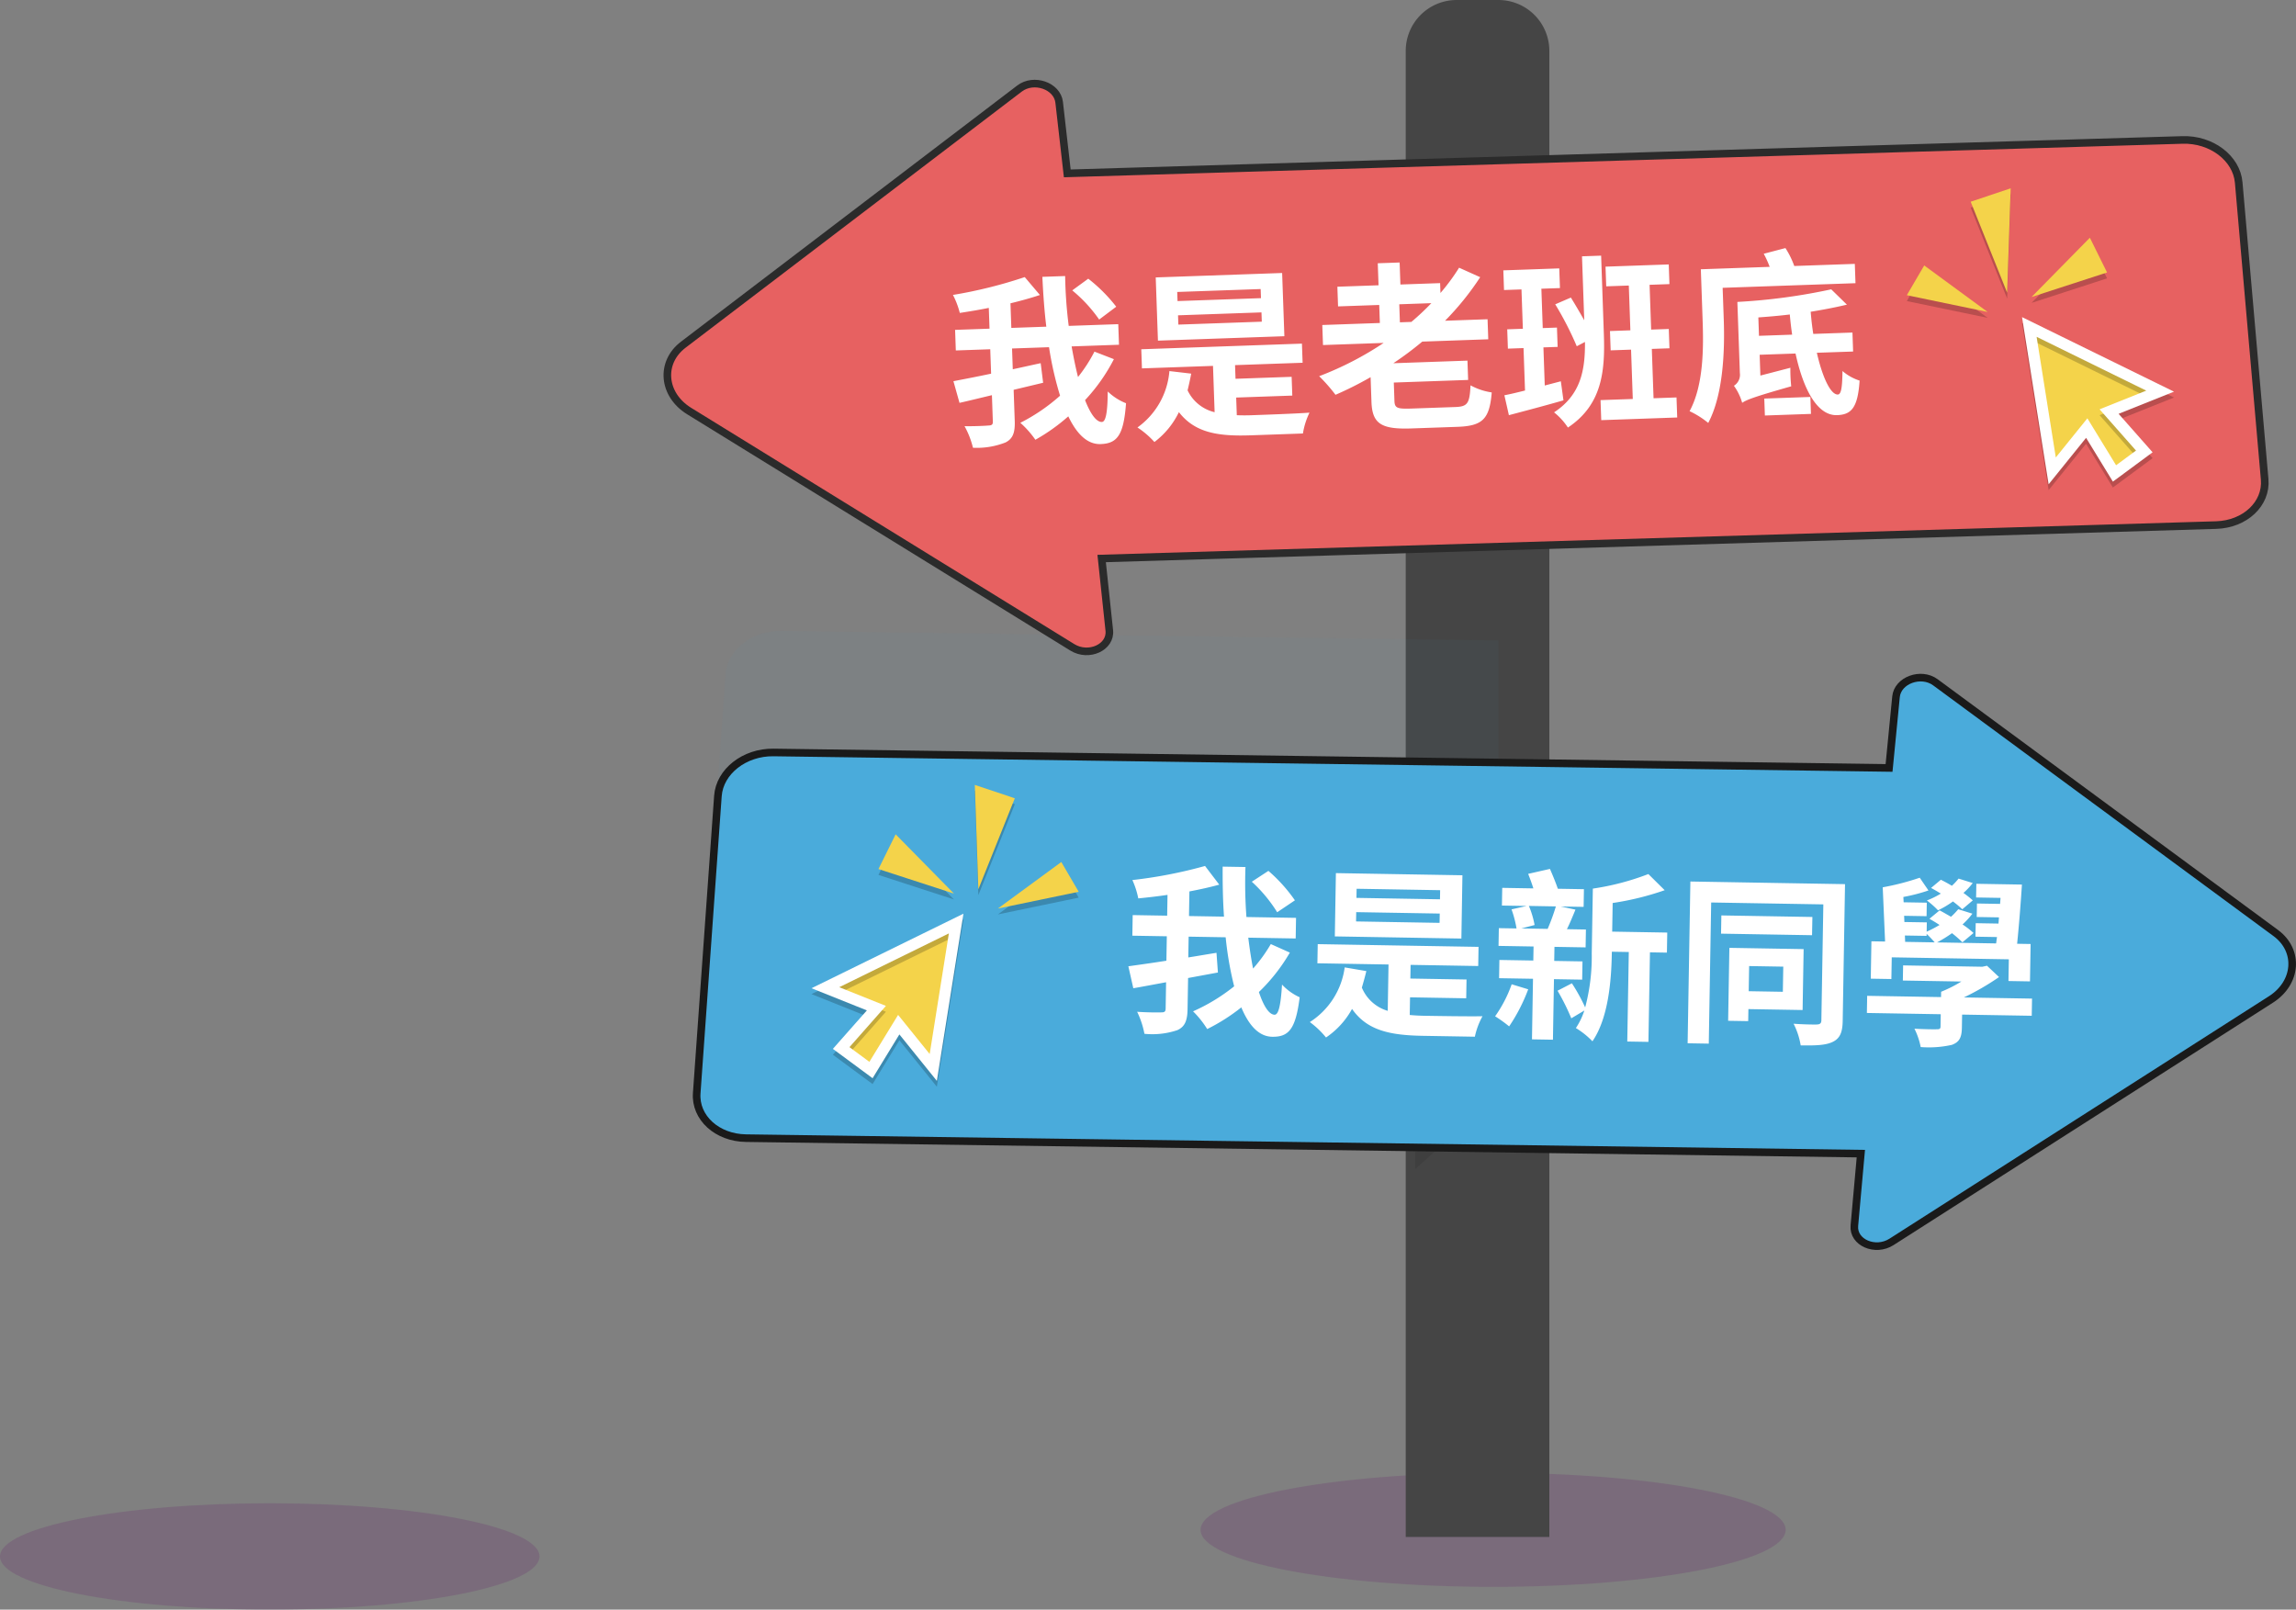 <svg xmlns="http://www.w3.org/2000/svg" width="302.163" height="211.829" viewBox="0 0 302.163 211.829">
  <rect x="0" y="0" width="302.163" height="211.829" fill="#808080" stroke="none"/>
  <g id="direction" transform="translate(-1263.974 -671.943)">
    <g id="Group_9213" data-name="Group 9213" transform="translate(-13.026 -19.228)">
      <ellipse id="Ellipse_173" data-name="Ellipse 173" cx="38.5" cy="7.5" rx="38.5" ry="7.5" transform="translate(1435 885)" fill="#724f74" opacity="0.414"/>
      <g id="Group_9210" data-name="Group 9210">
        <g id="Group_9198" data-name="Group 9198" transform="translate(1029.822 503.38)">
          <g id="Group_9081" data-name="Group 9081" transform="translate(432.163 170.11)">
            <path id="Rectangle_3464" data-name="Rectangle 3464" d="M6.7,0h5.5a6.7,6.7,0,0,1,6.7,6.7v195.56a0,0,0,0,1,0,0H0a0,0,0,0,1,0,0V6.7A6.7,6.7,0,0,1,6.7,0Z" transform="translate(0.015 17.682)" fill="#454545"/>
          </g>
          <g id="Group_9082" data-name="Group 9082" transform="translate(433.434 316.023)" opacity="0.3">
            <path id="Path_7569" data-name="Path 7569" d="M538.523,503.248l20.825-18.731v-6.89H538.523Z" transform="translate(-538.523 -477.627)" fill="#232222" opacity="0.526"/>
          </g>
          <g id="Group_9083" data-name="Group 9083" transform="translate(432.238 221.293)" opacity="0.3">
            <path id="Path_7570" data-name="Path 7570" d="M538.523,306l20.825-18.731v-6.89H538.523Z" transform="translate(-538.523 -280.383)" fill="#232222"/>
          </g>
          <g id="Group_9214" data-name="Group 9214">
            <g id="Group_9140" data-name="Group 9140" transform="translate(339.856 260.969)">
              <g id="Group_9139" data-name="Group 9139" transform="translate(0 9.846)" opacity="0.05">
                <path id="Path_7670" data-name="Path 7670" d="M448.617,385.853l-94.39-1.255c-3.808-.053-7.08,2.51-7.309,5.723l-2.79,39.118c-.229,3.214,2.672,5.862,6.48,5.915l98.009,1.393Z" transform="translate(-344.114 -384.597)" fill="#4499c4"/>
              </g>
            </g>
          </g>
        </g>
        <g id="Group_9216" data-name="Group 9216" transform="translate(0 3)">
          <g id="Group_9197" data-name="Group 9197" transform="translate(1365.822 671.169)">
            <g id="Group_9195" data-name="Group 9195">
              <g id="Group_9141" data-name="Group 9141">
                <path id="Path_7671" data-name="Path 7671" d="M394.165,239.76l-1.005-9.467,146.672-4.4c3.807-.114,6.665-2.809,6.384-6.018L542.8,180.809c-.281-3.21-3.594-5.719-7.4-5.6l-146.765,4.4-1.067-9.353c-.248-2.167-3.34-3.243-5.217-1.813l-44.25,33.71c-3.088,2.352-2.713,6.583.774,8.734l50.434,31.1C391.467,243.311,394.4,241.972,394.165,239.76Z" transform="translate(-337 -139.79)" fill="#e76161" stroke="#2b2b2b" stroke-width="1"/>
              </g>
            </g>
          </g>
          <path id="Path_7958" data-name="Path 7958" d="M-37.9-15.84a20.708,20.708,0,0,0-3.552-3.816l-2.16,1.464a19.035,19.035,0,0,1,3.408,3.96Zm-3.072,5.808a19.953,19.953,0,0,1-2.28,3.264c-.264-1.224-.5-2.616-.7-4.056h6.24v-2.712h-6.528a59.14,59.14,0,0,1-.24-6.576h-3c.024,2.184.1,4.416.288,6.576h-4.608v-3.24c1.392-.288,2.712-.6,3.912-.96L-49.8-20.16a60.945,60.945,0,0,1-9.528,2.016,10.9,10.9,0,0,1,.816,2.4c1.224-.144,2.544-.312,3.84-.528v2.736h-4.536v2.712h4.536v3.216c-1.9.336-3.624.6-4.992.816l.7,2.88c1.272-.24,2.76-.552,4.3-.864V-1.3c0,.384-.144.5-.576.5-.432.024-1.824.048-3.168-.024a11.462,11.462,0,0,1,1.008,2.88,10.315,10.315,0,0,0,4.32-.552c.96-.456,1.3-1.224,1.3-2.784v-4.1l3.912-.792L-48.1-8.76c-1.224.216-2.472.456-3.7.672v-2.736h4.872A44.479,44.479,0,0,0-45.7-4.392a24.448,24.448,0,0,1-5.352,3.384,12.512,12.512,0,0,1,1.9,2.3,24.894,24.894,0,0,0,4.44-2.928C-43.68.72-42.336,2.16-40.584,2.16c2.184,0,3.072-1.056,3.528-5.256a7.3,7.3,0,0,1-2.352-1.632c-.12,2.832-.408,3.984-.912,3.984-.72,0-1.464-1.1-2.112-2.952a23.711,23.711,0,0,0,3.984-5.256ZM-18.816-16.3H-29.808v-1.2h10.992Zm0,3.1H-29.808v-1.224h10.992Zm2.9-6.312H-32.568v8.328h16.656ZM-22.536-3.336h7.392V-5.808h-7.392v-1.8h8.9v-2.52H-34.8v2.52h9.36v6.1a5.283,5.283,0,0,1-3.456-3c.192-.7.384-1.416.552-2.184L-31.2-7.128A10.135,10.135,0,0,1-35.664.144,11.51,11.51,0,0,1-33.5,2.136a10.8,10.8,0,0,0,3.36-3.816C-28.128,1.1-25.152,1.7-20.76,1.7h6.84a9.822,9.822,0,0,1,.96-2.712c-1.7.072-6.312.072-7.656.072-.648,0-1.3-.024-1.92-.072ZM-.648-12.48v-2.376H3.576A32.548,32.548,0,0,1,.864-12.48ZM.528-1.08c-1.944,0-2.256-.144-2.256-1.08V-4.584H8.064V-7.128H-1.7A43.681,43.681,0,0,0,2.208-9.84H10.9v-2.64H5.3a36.676,36.676,0,0,0,4.824-5.568L7.392-19.392a27.155,27.155,0,0,1-2.568,3.24v-1.3H-.408v-2.9h-2.88v2.9H-8.712v2.592h5.424v2.376h-7.584v2.64H-2.88a42.52,42.52,0,0,1-8.64,4.08A22.077,22.077,0,0,1-9.456-3.24a45.95,45.95,0,0,0,4.7-2.16v3.264C-4.752.72-3.624,1.536.384,1.536H6.456c3.312,0,4.248-.888,4.656-4.368a8.308,8.308,0,0,1-2.76-1.032C8.16-1.488,7.872-1.08,6.264-1.08Zm19.728-2.9L18.12-3.5V-8.52h1.872v-2.544H18.12v-5.184h2.448V-18.84H13.2v2.592h2.3v5.184H13.44V-8.52H15.5v5.592c-1.032.216-1.944.408-2.736.528l.5,2.64c2.112-.48,4.776-1.08,7.248-1.7Zm5.88-16.344h-2.52V-11.9c-.528-1.008-1.1-2.088-1.656-3.048l-2.088.816a42.675,42.675,0,0,1,2.64,5.616l1.1-.528c-.1,3.72-.792,6.936-4.392,9.12a8.51,8.51,0,0,1,1.752,2.064c4.56-2.808,5.16-7.152,5.16-12.048ZM32.376-1.32v-6.5H34.7v-2.544H32.376v-5.9h2.616v-2.592H26.664v2.592H29.64v5.9H26.952v2.544H29.64v6.5H25.392V1.32H35.4V-1.32Zm27.1-14.208v-2.544H51.5a11.321,11.321,0,0,0-1.08-2.4l-2.88.648a12.743,12.743,0,0,1,.72,1.752H39.192v6.72c0,3.528-.144,8.52-2.136,11.9a11.455,11.455,0,0,1,2.4,1.632c2.16-3.744,2.52-9.648,2.52-13.536v-4.176ZM46.944,1.464h6.072V-.768H46.944ZM46.536-9.048v-2.424c1.344-.048,2.76-.12,4.152-.24q.072,1.368.216,2.664Zm12.312,2.5v-2.5h-5.16c-.12-.96-.192-1.92-.24-2.928,1.728-.216,3.384-.48,4.8-.768l-1.992-2.088a77.887,77.887,0,0,1-12.408,1.224l.024.024h-.024v9.336a1.705,1.705,0,0,1-.84,1.656,7.259,7.259,0,0,1,1.008,2.28c.576-.36,1.464-.7,6.528-1.944A20.425,20.425,0,0,1,50.52-4.7l-3.984.888V-6.552h4.728c.864,4.8,2.592,8.3,5.184,8.3,1.872,0,2.76-.864,3.12-4.44A6.437,6.437,0,0,1,57.36-4.032c-.1,2.088-.264,3.072-.72,3.072-.936,0-1.944-2.3-2.568-5.592Z" transform="matrix(0.999, -0.035, 0.035, 0.999, 1462.317, 743.033)" fill="#fff"/>
          <g id="Group_9208" data-name="Group 9208" transform="translate(1259.479 613.094)">
            <g id="Group_9203" data-name="Group 9203" transform="translate(283.631 116.811)">
              <path id="Path_7771" data-name="Path 7771" d="M348.159,196.634l3.923-2.9-4.633-5.246,6.716-2.687-17.213-8.445,3.011,18.935,4.543-5.63Z" transform="translate(-335.994 -176.061)" fill="#f4d34a"/>
              <g id="Group_9202" data-name="Group 9202" transform="translate(0 0)">
                <g id="Group_9200" data-name="Group 9200" transform="translate(0 0.772)" opacity="0.2" style="mix-blend-mode: multiply;isolation: isolate">
                  <path id="Path_7772" data-name="Path 7772" d="M336.382,197.128l-3.5-22,20,9.811-7.289,2.916,4.472,5.064-5.226,3.861-3.526-5.763Zm5.1-8.681,3.779,6.178,2.62-1.935-4.794-5.428,6.144-2.458L334.8,177.724l2.524,15.873Z" transform="translate(-332.884 -175.131)"/>
                </g>
                <g id="Group_9201" data-name="Group 9201">
                  <path id="Path_7773" data-name="Path 7773" d="M336.382,193.848l-3.5-22,20,9.811-7.289,2.916,4.472,5.064-5.226,3.86-3.526-5.763Zm5.1-8.681,3.779,6.178,2.62-1.935-4.794-5.428,6.144-2.458-14.429-7.08,2.524,15.873Z" transform="translate(-332.884 -171.85)" fill="#fff"/>
                </g>
              </g>
            </g>
            <g id="Group_9207" data-name="Group 9207" transform="translate(268.464 99.862)">
              <g id="Group_9204" data-name="Group 9204" transform="translate(0 0.772)" opacity="0.2" style="mix-blend-mode: multiply;isolation: isolate">
                <path id="Path_7774" data-name="Path 7774" d="M308.964,116.881l-4.8-11.977,5.264-1.762Z" transform="translate(-295.757 -103.143)"/>
                <path id="Path_7775" data-name="Path 7775" d="M338.2,138.544l7.671-7.8,2.262,4.573Z" transform="translate(-321.779 -124.243)"/>
                <path id="Path_7776" data-name="Path 7776" d="M279.1,152.361l-8.344-6.123-2.288,3.918Z" transform="translate(-268.464 -136.091)"/>
              </g>
              <g id="Group_9206" data-name="Group 9206" transform="translate(0 0)">
                <g id="Group_9205" data-name="Group 9205">
                  <path id="Path_7777" data-name="Path 7777" d="M308.964,113.6l-4.8-11.977,5.264-1.762Z" transform="translate(-295.757 -99.862)" fill="#f4d34a"/>
                  <path id="Path_7778" data-name="Path 7778" d="M338.2,135.263l7.671-7.8,2.262,4.573Z" transform="translate(-321.779 -120.963)" fill="#f4d34a"/>
                  <path id="Path_7779" data-name="Path 7779" d="M279.1,149.081l-8.344-6.123-2.288,3.917Z" transform="translate(-268.464 -132.811)" fill="#f4d34a"/>
                </g>
              </g>
            </g>
          </g>
        </g>
        <g id="Group_9215" data-name="Group 9215" transform="translate(0 15)">
          <path id="Path_7781" data-name="Path 7781" d="M496.479,436l.852-9.482L350.607,424.48c-3.808-.053-6.709-2.7-6.48-5.915l2.79-39.118c.229-3.214,3.5-5.776,7.309-5.723l146.817,2.036.917-9.368c.212-2.171,3.287-3.3,5.186-1.9l44.787,32.992c3.126,2.3,2.819,6.539-.633,8.745l-49.926,31.9C499.234,439.5,496.28,438.212,496.479,436Z" transform="translate(1024.564 401.472)" fill="#4aabdb" stroke="#1a1a1a" stroke-width="1"/>
          <path id="Path_7959" data-name="Path 7959" d="M-37.9-15.84a20.708,20.708,0,0,0-3.552-3.816l-2.16,1.464a19.035,19.035,0,0,1,3.408,3.96Zm-3.072,5.808a19.953,19.953,0,0,1-2.28,3.264c-.264-1.224-.5-2.616-.7-4.056h6.24v-2.712h-6.528a59.14,59.14,0,0,1-.24-6.576h-3c.024,2.184.1,4.416.288,6.576h-4.608v-3.24c1.392-.288,2.712-.6,3.912-.96L-49.8-20.16a60.945,60.945,0,0,1-9.528,2.016,10.9,10.9,0,0,1,.816,2.4c1.224-.144,2.544-.312,3.84-.528v2.736h-4.536v2.712h4.536v3.216c-1.9.336-3.624.6-4.992.816l.7,2.88c1.272-.24,2.76-.552,4.3-.864V-1.3c0,.384-.144.5-.576.5-.432.024-1.824.048-3.168-.024a11.462,11.462,0,0,1,1.008,2.88,10.315,10.315,0,0,0,4.32-.552c.96-.456,1.3-1.224,1.3-2.784v-4.1l3.912-.792L-48.1-8.76c-1.224.216-2.472.456-3.7.672v-2.736h4.872A44.479,44.479,0,0,0-45.7-4.392a24.448,24.448,0,0,1-5.352,3.384,12.512,12.512,0,0,1,1.9,2.3,24.894,24.894,0,0,0,4.44-2.928C-43.68.72-42.336,2.16-40.584,2.16c2.184,0,3.072-1.056,3.528-5.256a7.3,7.3,0,0,1-2.352-1.632c-.12,2.832-.408,3.984-.912,3.984-.72,0-1.464-1.1-2.112-2.952a23.711,23.711,0,0,0,3.984-5.256ZM-18.816-16.3H-29.808v-1.2h10.992Zm0,3.1H-29.808v-1.224h10.992Zm2.9-6.312H-32.568v8.328h16.656ZM-22.536-3.336h7.392V-5.808h-7.392v-1.8h8.9v-2.52H-34.8v2.52h9.36v6.1a5.283,5.283,0,0,1-3.456-3c.192-.7.384-1.416.552-2.184L-31.2-7.128A10.135,10.135,0,0,1-35.664.144,11.51,11.51,0,0,1-33.5,2.136a10.8,10.8,0,0,0,3.36-3.816C-28.128,1.1-25.152,1.7-20.76,1.7h6.84a9.822,9.822,0,0,1,.96-2.712c-1.7.072-6.312.072-7.656.072-.648,0-1.3-.024-1.92-.072ZM-9.192-5.28A17.132,17.132,0,0,1-11.3-1.032,18.374,18.374,0,0,1-9.432.264a22.923,22.923,0,0,0,2.424-4.92Zm5.64-10.344a27.3,27.3,0,0,1-1.032,2.976H-8.04l1.728-.48a11.878,11.878,0,0,0-.792-2.5ZM.072-6.048v-2.4h-3.72V-10.3h4.1v-2.352h-2.5c.36-.744.72-1.68,1.08-2.592L-2.9-15.624h3v-2.328H-3.336c-.288-.816-.72-1.8-1.08-2.592l-2.856.7c.24.576.5,1.248.72,1.9h-4.1v2.328h3.24l-1.968.48a14.428,14.428,0,0,1,.7,2.5h-2.328V-10.3h4.608v1.848h-4.464v2.4h4.464V1.92h2.76V-6.048ZM11.16-12.432H3.912V-16.2A37.185,37.185,0,0,0,10.728-18L8.544-20.088a34.065,34.065,0,0,1-7.272,2.04V-9.5A25.948,25.948,0,0,1,.528-2.4a23.729,23.729,0,0,0-1.8-3.144L-3.144-4.536a28.993,28.993,0,0,1,1.872,3.6l1.7-1.056A9.393,9.393,0,0,1-.648.336,10.658,10.658,0,0,1,1.56,2.04C3.6-1.032,3.912-5.976,3.912-9.5v-.288H6.144V1.992H8.928V-9.792H11.16ZM26.5-8.208V-4.9H22.008V-8.208Zm2.64,5.664V-10.56H19.368v9.6h2.64V-2.544Zm1.08-12.264H18.24v2.4H30.216ZM34.44-19.2H14.088V2.088h2.784V-16.488h14.76V-1.224c0,.384-.168.528-.576.552s-1.8.024-3.072-.048a9.707,9.707,0,0,1,.984,2.832c1.992,0,3.336-.072,4.248-.552S34.44.288,34.44-1.2Zm16.848,1.848c-.336-.288-.768-.624-1.248-.96a8.781,8.781,0,0,0,1.2-1.32l-1.872-.552a8,8,0,0,1-.864.96c-.5-.288-1.008-.552-1.464-.768l-1.272,1.1c.432.216.84.456,1.3.72a10.912,10.912,0,0,1-1.824.936,11.43,11.43,0,0,1,1.488,1.272,12.186,12.186,0,0,0,1.944-1.2,12.516,12.516,0,0,1,1.248,1.008Zm-8.856,4.776h2.856v-.264a15.321,15.321,0,0,1,1.08,1.1H42.48Zm-1.68,2.9H56.16v2.856h2.832v-4.92H57.216c.192-2.232.384-5.28.5-7.8h-6v1.8h3.216l-.048.792H51.84v1.776h2.928l-.048.816h-3v1.776h2.832l-.1.84H46.68a17.627,17.627,0,0,0,1.944-1.248,15.975,15.975,0,0,1,1.392,1.176l1.44-1.248a11.585,11.585,0,0,0-1.464-1.1,10.13,10.13,0,0,0,1.272-1.44l-1.872-.552a9.139,9.139,0,0,1-.936,1.008c-.528-.288-1.032-.576-1.512-.816l-1.32,1.128c.432.24.888.5,1.344.792a15.925,15.925,0,0,1-1.68.912v-1.224H42.336l-.048-.816H45.24v-1.776H42.192l-.048-.7a23.251,23.251,0,0,0,3.288-.912l-1.176-1.656a33.381,33.381,0,0,1-4.848,1.344l.432,7.128h-1.8v4.92h2.712ZM59.3-4.56H50.328a33.6,33.6,0,0,0,4.584-2.76L53.3-8.784l-.6.144H42.264v1.992h7.7a17.5,17.5,0,0,1-2.64,1.392v.7h-9.72V-2.3h9.72V-.672c0,.288-.12.36-.5.36-.36.024-1.8.024-2.928-.024a9.244,9.244,0,0,1,.864,2.4,13.73,13.73,0,0,0,4.1-.36C49.848,1.32,50.136.7,50.136-.576V-2.3H59.3Z" transform="matrix(1, 0.017, -0.017, 1, 1485.046, 811.139)" fill="#fff"/>
          <g id="Group_9209" data-name="Group 9209" transform="translate(1383.795 779.466)">
            <g id="Group_9203-2" data-name="Group 9203" transform="translate(0 16.949)">
              <path id="Path_7771-2" data-name="Path 7771" d="M342.959,196.634l-3.923-2.9,4.633-5.246-6.716-2.687,17.213-8.445-3.011,18.935-4.543-5.63Z" transform="translate(-335.126 -176.061)" fill="#f4d34a"/>
              <g id="Group_9202-2" data-name="Group 9202" transform="translate(0 0)">
                <g id="Group_9200-2" data-name="Group 9200" transform="translate(0 0.772)" opacity="0.2" style="mix-blend-mode: multiply;isolation: isolate">
                  <path id="Path_7772-2" data-name="Path 7772" d="M349.383,197.128l3.5-22-20,9.811,7.289,2.916-4.472,5.064,5.226,3.861,3.526-5.763Zm-5.1-8.681-3.779,6.178-2.62-1.935,4.794-5.428-6.144-2.458,14.429-7.079L348.441,193.6Z" transform="translate(-332.884 -175.131)"/>
                </g>
                <g id="Group_9201-2" data-name="Group 9201">
                  <path id="Path_7773-2" data-name="Path 7773" d="M349.383,193.848l3.5-22-20,9.811,7.289,2.916-4.472,5.064,5.226,3.86,3.526-5.763Zm-5.1-8.681-3.779,6.178-2.62-1.935,4.794-5.428-6.144-2.458,14.429-7.08-2.524,15.873Z" transform="translate(-332.884 -171.85)" fill="#fff"/>
                </g>
              </g>
            </g>
            <g id="Group_9207-2" data-name="Group 9207" transform="translate(8.814 0)">
              <g id="Group_9204-2" data-name="Group 9204" transform="translate(0 0.772)" opacity="0.2" style="mix-blend-mode: multiply;isolation: isolate">
                <path id="Path_7774-2" data-name="Path 7774" d="M304.624,116.881l4.8-11.977-5.264-1.762Z" transform="translate(-291.48 -103.143)"/>
                <path id="Path_7775-2" data-name="Path 7775" d="M348.129,138.544l-7.671-7.8-2.262,4.573Z" transform="translate(-338.196 -124.243)"/>
                <path id="Path_7776-2" data-name="Path 7776" d="M268.464,152.361l8.344-6.123,2.288,3.917Z" transform="translate(-252.745 -136.091)"/>
              </g>
              <g id="Group_9206-2" data-name="Group 9206" transform="translate(0 0)">
                <g id="Group_9205-2" data-name="Group 9205">
                  <path id="Path_7777-2" data-name="Path 7777" d="M304.624,113.6l4.8-11.977-5.264-1.762Z" transform="translate(-291.48 -99.862)" fill="#f4d34a"/>
                  <path id="Path_7778-2" data-name="Path 7778" d="M348.129,135.263l-7.671-7.8-2.262,4.573Z" transform="translate(-338.196 -120.963)" fill="#f4d34a"/>
                  <path id="Path_7779-2" data-name="Path 7779" d="M268.464,149.08l8.344-6.123,2.288,3.917Z" transform="translate(-252.745 -132.811)" fill="#f4d34a"/>
                </g>
              </g>
            </g>
          </g>
        </g>
      </g>
    </g>
    <ellipse id="Ellipse_301" data-name="Ellipse 301" cx="35.5" cy="7" rx="35.5" ry="7" transform="translate(1263.974 869.772)" fill="#724f74" opacity="0.414"/>
  </g>
</svg>
